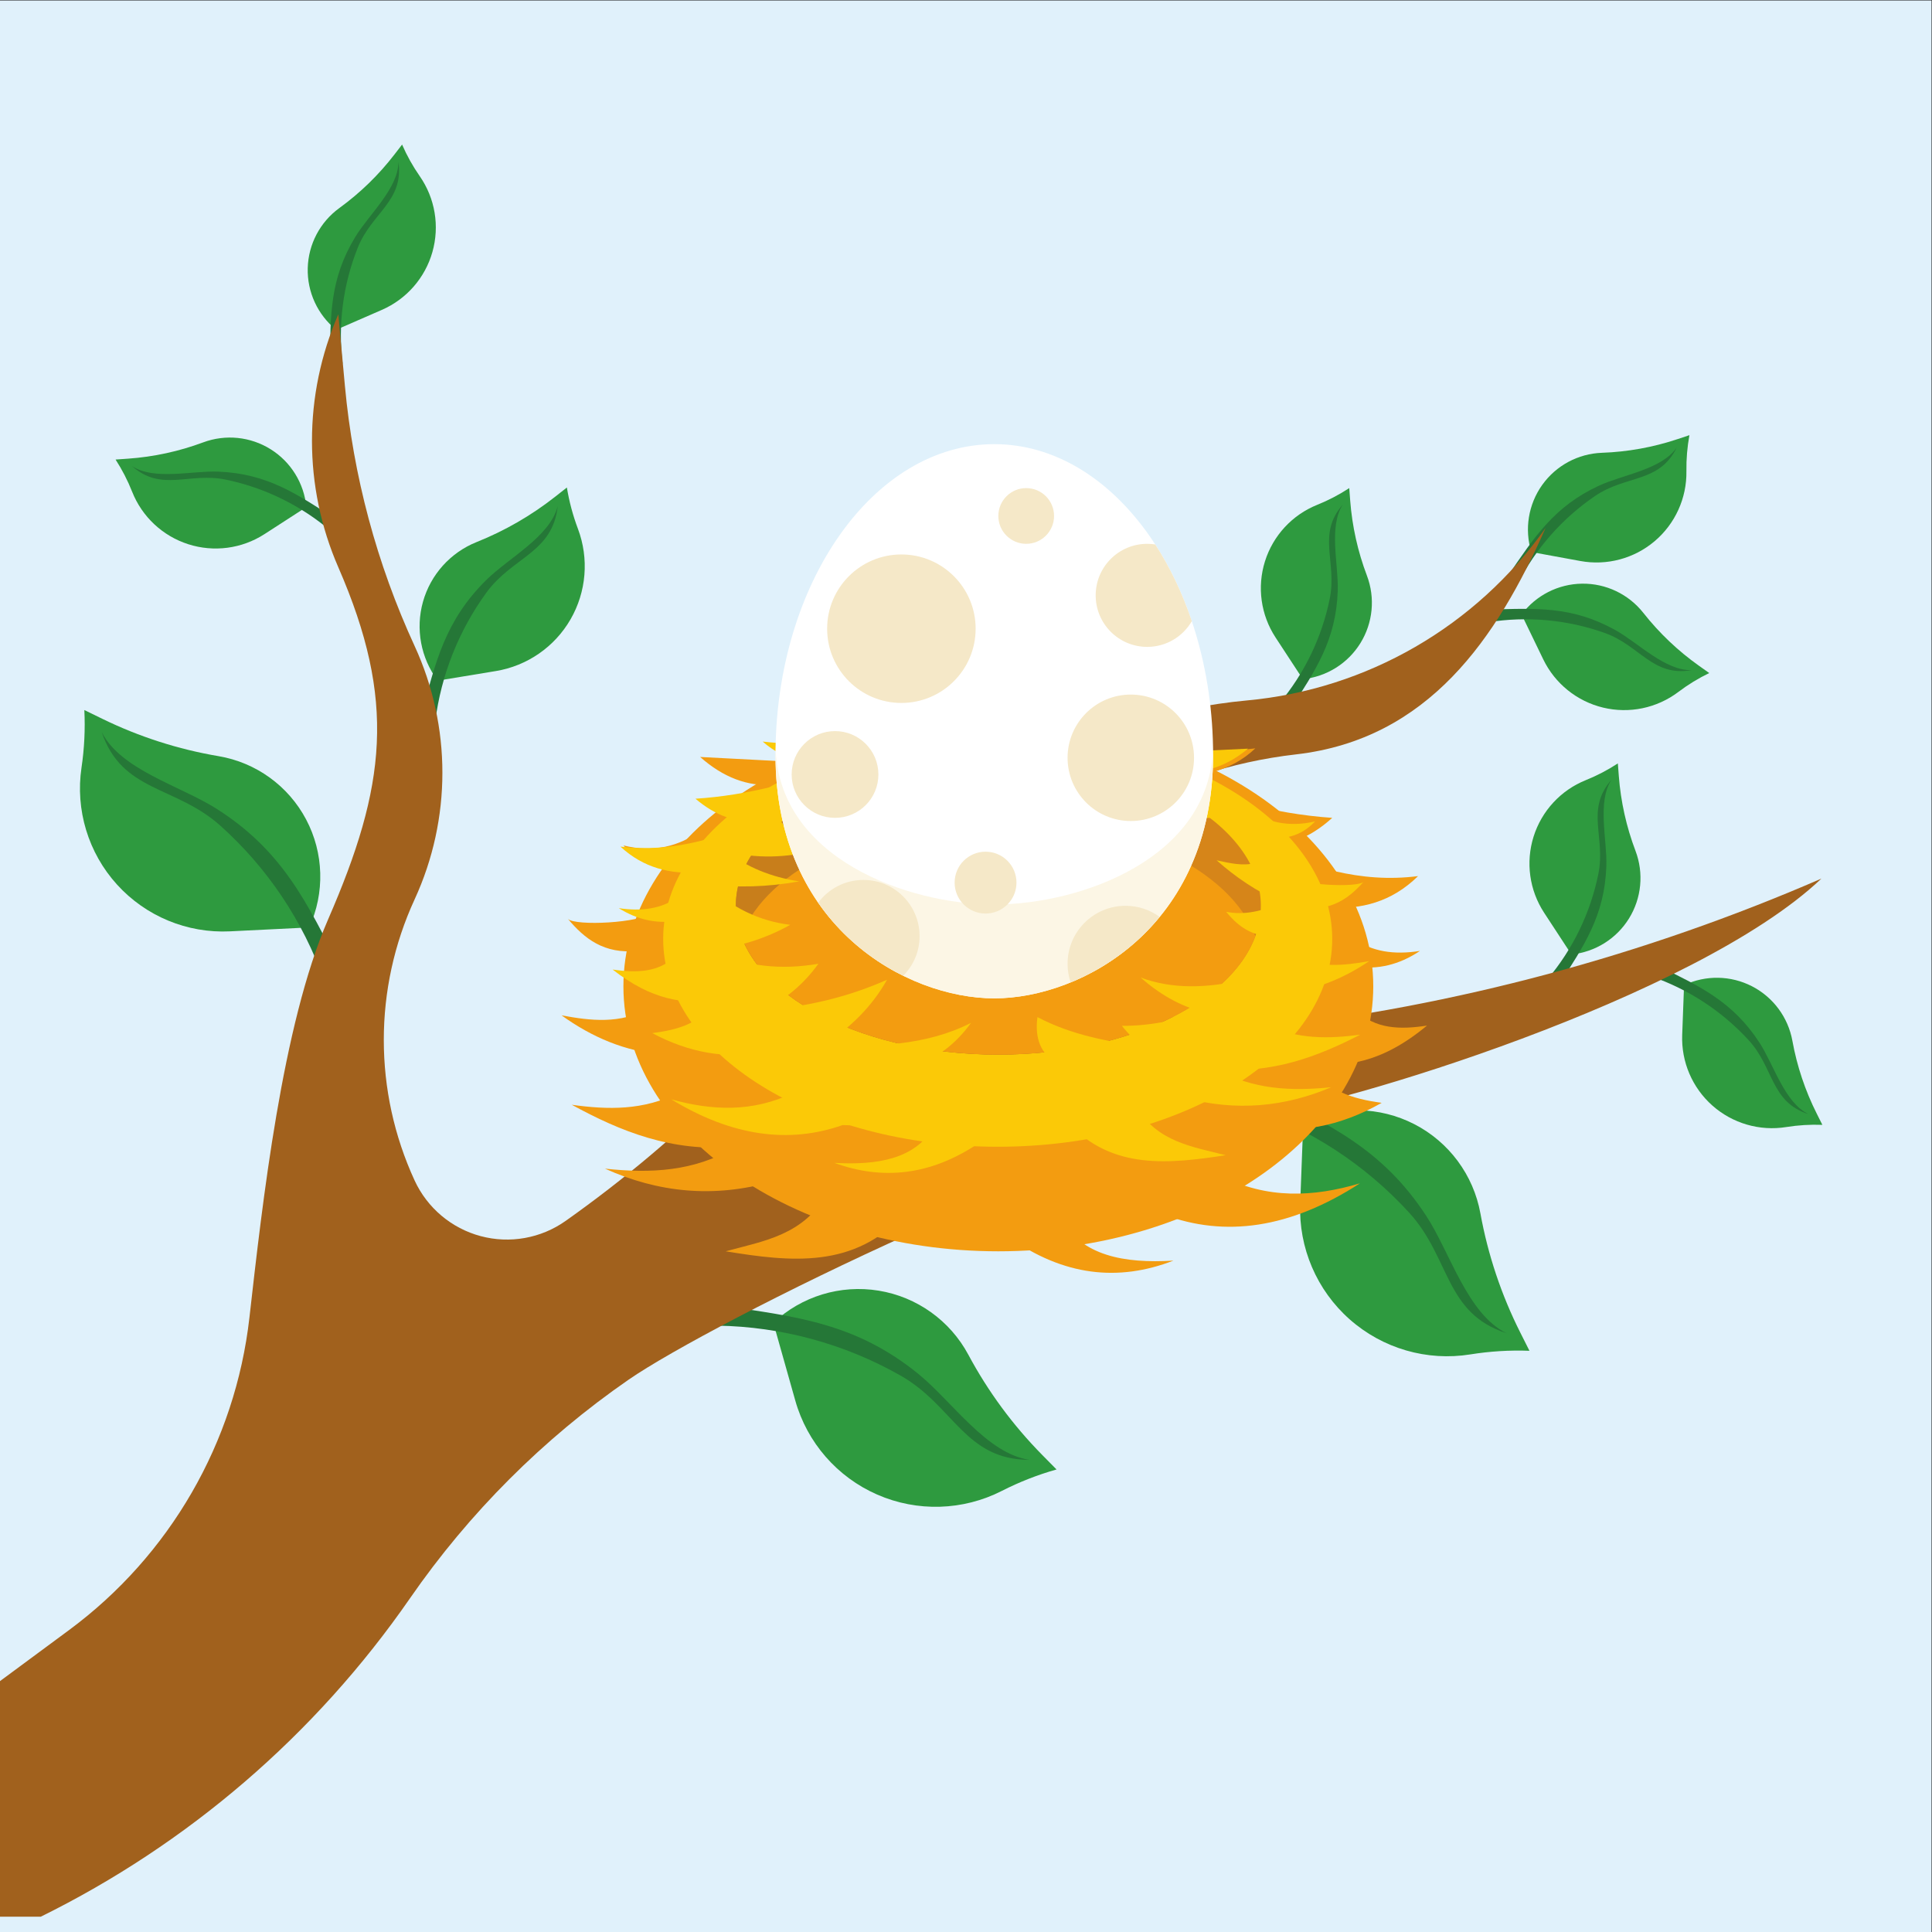 <?xml version="1.0" encoding="UTF-8" standalone="no"?>
<!-- Created with Inkscape (http://www.inkscape.org/) -->

<svg
   version="1.1"
   id="svg2"
   xml:space="preserve"
   width="666.08"
   height="666.08"
   viewBox="0 0 666.08 666.08"
   xmlns="http://www.w3.org/2000/svg"
   xmlns:svg="http://www.w3.org/2000/svg"><rect x="0" y="0" width="666.08" height="666.08" fill="#333333" stroke="none"/><defs
     id="defs6" /><g
     id="g8"
     transform="matrix(1.333,0,0,-1.333,0,666.08)"><path
       d="M 0,0 H 499.558 V 499.559 H 0 V 0"
       style="fill:#e0f1fb;fill-opacity:1;fill-rule:evenodd;stroke:none;stroke-width:0.1"
       id="path12" /><path
       d="m 393.531,340.751 5.614,-11.605 c 3.031,-6.267 8.713,-10.845 15.481,-12.475 6.769,-1.631 13.911,-0.141 19.465,4.058 2.492,1.886 5.166,3.521 7.982,4.883 l -2.65,1.878 c -5.426,3.848 -10.274,8.454 -14.392,13.679 -3.823,4.848 -9.682,7.641 -15.854,7.559 -6.172,-0.082 -11.955,-3.03 -15.646,-7.977"
       style="fill:#2e9a3f;fill-opacity:1;fill-rule:evenodd;stroke:none;stroke-width:0.1"
       id="path14" /><path
       d="m 384.956,341.995 c 12.312,0.408 21.642,0.928 32.764,-5.234 6.021,-3.335 12.968,-10.619 19.845,-10.391 -10.148,-1.805 -13.381,6.368 -22.592,9.635 -9.722,3.448 -20.08,4.352 -30.116,2.741 l 0.099,3.249"
       style="fill:#257737;fill-opacity:1;fill-rule:evenodd;stroke:none;stroke-width:0.1"
       id="path16" /><path
       d="m 336.956,324.035 -7.059,10.787 c -3.813,5.825 -4.813,13.053 -2.728,19.695 2.088,6.642 7.04,11.999 13.499,14.598 2.901,1.168 5.68,2.617 8.295,4.33 l 0.246,-3.238 c 0.506,-6.634 1.961,-13.16 4.32,-19.381 2.189,-5.771 1.568,-12.233 -1.68,-17.483 -3.247,-5.249 -8.751,-8.689 -14.893,-9.308"
       style="fill:#2e9a3f;fill-opacity:1;fill-rule:evenodd;stroke:none;stroke-width:0.1"
       id="path18" /><path
       d="m 333.609,316.043 c 6.687,10.346 11.935,18.077 12.379,30.786 0.238,6.877 -2.431,16.583 1.305,22.361 -6.77,-7.771 -1.427,-14.749 -3.368,-24.329 -2.049,-10.109 -6.605,-19.455 -13.154,-27.23 l 2.838,-1.588"
       style="fill:#257737;fill-opacity:1;fill-rule:evenodd;stroke:none;stroke-width:0.1"
       id="path20" /><path
       d="m 200.011,157.569 5.68,-20.127 c 3.066,-10.87 10.845,-19.793 21.193,-24.316 10.349,-4.522 22.181,-4.169 32.241,0.966 4.518,2.305 9.252,4.16 14.133,5.537 l -3.699,3.751 c -7.578,7.685 -14.015,16.417 -19.113,25.929 -4.731,8.825 -13.298,14.949 -23.18,16.566 -9.883,1.62 -19.956,-1.451 -27.255,-8.306"
       style="fill:#2e9a3f;fill-opacity:1;fill-rule:evenodd;stroke:none;stroke-width:0.1"
       id="path22" /><path
       d="m 186.667,161.987 c 19.782,-2.838 34.833,-4.653 50.854,-17.648 8.669,-7.032 17.702,-20.636 28.752,-22.221 -16.721,-0.007 -19.567,13.964 -33.356,21.794 -14.552,8.26 -30.841,12.641 -47.328,12.911 l 1.078,5.164"
       style="fill:#257737;fill-opacity:1;fill-rule:evenodd;stroke:none;stroke-width:0.1"
       id="path24" /><path
       d="m 337.069,209.414 -0.791,-21.067 c -0.426,-11.377 4.268,-22.347 12.794,-29.892 8.527,-7.545 19.985,-10.872 31.226,-9.065 5.049,0.812 10.164,1.124 15.274,0.932 l -2.386,4.745 c -4.888,9.721 -8.356,20.091 -10.299,30.795 -1.803,9.932 -8.123,18.461 -17.1,23.076 -8.979,4.615 -19.593,4.791 -28.718,0.476"
       style="fill:#2e9a3f;fill-opacity:1;fill-rule:evenodd;stroke:none;stroke-width:0.1"
       id="path26" /><path
       d="m 325.637,217.788 c 18.097,-8.853 31.972,-15.257 43.312,-32.688 6.137,-9.433 10.586,-25.281 20.693,-30.226 -16.041,5.177 -14.441,19.459 -25.243,31.243 -11.398,12.435 -25.664,21.684 -41.398,27.053 l 2.636,4.618"
       style="fill:#257737;fill-opacity:1;fill-rule:evenodd;stroke:none;stroke-width:0.1"
       id="path28" /><path
       d="m 435.559,244.893 -0.483,-12.882 c -0.261,-6.957 2.61,-13.664 7.823,-18.278 5.214,-4.613 12.222,-6.649 19.095,-5.544 3.087,0.496 6.215,0.687 9.339,0.57 l -1.458,2.901 c -2.99,5.944 -5.111,12.286 -6.298,18.831 -1.102,6.074 -4.968,11.289 -10.457,14.112 -5.491,2.821 -11.98,2.93 -17.561,0.29"
       style="fill:#2e9a3f;fill-opacity:1;fill-rule:evenodd;stroke:none;stroke-width:0.1"
       id="path30" /><path
       d="m 428.57,250.014 c 11.064,-5.413 19.549,-9.329 26.483,-19.988 3.753,-5.768 6.473,-15.46 12.654,-18.484 -9.809,3.166 -8.831,11.899 -15.436,19.105 -6.969,7.603 -15.693,13.261 -25.313,16.544 l 1.612,2.823"
       style="fill:#257737;fill-opacity:1;fill-rule:evenodd;stroke:none;stroke-width:0.1"
       id="path32" /><path
       d="m 406.425,252.83 -7.059,10.788 c -3.812,5.825 -4.812,13.052 -2.726,19.694 2.086,6.643 7.04,11.999 13.498,14.599 2.901,1.167 5.679,2.617 8.296,4.33 l 0.246,-3.239 c 0.505,-6.633 1.959,-13.16 4.319,-19.381 2.188,-5.771 1.567,-12.232 -1.679,-17.481 -3.247,-5.251 -8.753,-8.69 -14.895,-9.31"
       style="fill:#2e9a3f;fill-opacity:1;fill-rule:evenodd;stroke:none;stroke-width:0.1"
       id="path34" /><path
       d="m 403.079,244.839 c 6.687,10.345 11.934,18.076 12.378,30.785 0.24,6.877 -2.43,16.583 1.306,22.362 -6.771,-7.772 -1.428,-14.75 -3.368,-24.329 -2.049,-10.109 -6.604,-19.455 -13.153,-27.23 l 2.837,-1.588"
       style="fill:#257737;fill-opacity:1;fill-rule:evenodd;stroke:none;stroke-width:0.1"
       id="path36" /><path
       d="m 396.053,356.913 12.681,-2.325 c 6.848,-1.256 13.897,0.623 19.212,5.122 5.313,4.497 8.332,11.141 8.222,18.102 -0.046,3.126 0.212,6.249 0.778,9.324 l -3.082,-1.027 c -6.31,-2.106 -12.89,-3.296 -19.538,-3.532 -6.17,-0.22 -11.885,-3.297 -15.465,-8.326 -3.58,-5.028 -4.617,-11.436 -2.808,-17.338"
       style="fill:#2e9a3f;fill-opacity:1;fill-rule:evenodd;stroke:none;stroke-width:0.1"
       id="path38" /><path
       d="m 389.985,350.73 c 6.943,10.175 12.035,18.01 23.579,23.345 6.246,2.886 16.228,4.189 20.106,9.873 -4.539,-9.254 -13.043,-7.035 -21.121,-12.537 -8.524,-5.808 -15.373,-13.631 -20.002,-22.681 l -2.562,2"
       style="fill:#257737;fill-opacity:1;fill-rule:evenodd;stroke:none;stroke-width:0.1"
       id="path40" /><path
       d="m 79.231,368.54 -10.827,-6.998 c -5.847,-3.778 -13.079,-4.737 -19.71,-2.613 -6.63,2.124 -11.958,7.108 -14.521,13.582 -1.15,2.907 -2.585,5.693 -4.282,8.319 l 3.24,0.229 c 6.636,0.467 13.171,1.884 19.405,4.207 5.784,2.156 12.242,1.498 17.473,-1.779 5.231,-3.278 8.639,-8.803 9.223,-14.947"
       style="fill:#2e9a3f;fill-opacity:1;fill-rule:evenodd;stroke:none;stroke-width:0.1"
       id="path42" /><path
       d="m 87.203,365.147 c -10.307,6.747 -18.008,12.039 -30.714,12.555 -6.875,0.278 -16.596,-2.335 -22.354,1.434 7.732,-6.815 14.741,-1.513 24.31,-3.508 10.097,-2.107 19.417,-6.716 27.154,-13.309 l 1.604,2.828"
       style="fill:#257737;fill-opacity:1;fill-rule:evenodd;stroke:none;stroke-width:0.1"
       id="path44" /><path
       d="m 79.967,259.818 -20.483,-1.012 c -11.061,-0.545 -21.785,3.896 -29.223,12.102 -7.438,8.206 -10.804,19.314 -9.177,30.268 0.731,4.92 0.975,9.9 0.731,14.867 l 4.643,-2.266 c 9.51,-4.642 19.637,-7.896 30.072,-9.663 9.682,-1.639 18.05,-7.688 22.643,-16.368 4.592,-8.68 4.886,-19.002 0.794,-27.928"
       style="fill:#2e9a3f;fill-opacity:1;fill-rule:evenodd;stroke:none;stroke-width:0.1"
       id="path46" /><path
       d="m 88.243,248.795 c -8.82,17.501 -15.208,30.922 -32.295,41.753 -9.246,5.861 -24.713,10.005 -29.639,19.781 5.22,-15.544 19.095,-13.825 30.68,-24.194 12.226,-10.945 21.388,-24.716 26.791,-39.957 l 4.462,2.617"
       style="fill:#257737;fill-opacity:1;fill-rule:evenodd;stroke:none;stroke-width:0.1"
       id="path48" /><path
       d="m 86.942,414.389 11.818,5.151 c 6.382,2.78 11.182,8.276 13.079,14.974 1.897,6.699 0.693,13.895 -3.283,19.61 -1.785,2.566 -3.314,5.303 -4.563,8.169 l -1.982,-2.572 c -4.059,-5.271 -8.854,-9.931 -14.238,-13.839 -4.995,-3.627 -8.019,-9.37 -8.182,-15.542 -0.163,-6.17 2.554,-12.066 7.35,-15.951"
       style="fill:#2e9a3f;fill-opacity:1;fill-rule:evenodd;stroke:none;stroke-width:0.1"
       id="path50" /><path
       d="m 85.358,405.871 c 0.081,12.318 -0.069,21.661 6.53,32.532 3.57,5.883 11.125,12.535 11.169,19.416 1.401,-10.211 -6.894,-13.117 -10.523,-22.192 -3.83,-9.577 -5.145,-19.891 -3.932,-29.984 l -3.243,0.228"
       style="fill:#257737;fill-opacity:1;fill-rule:evenodd;stroke:none;stroke-width:0.1"
       id="path52" /><path
       d="m 113.202,323.647 15.033,2.478 c 8.118,1.339 15.209,6.246 19.324,13.371 4.114,7.126 4.817,15.72 1.917,23.42 -1.302,3.459 -2.261,7.037 -2.861,10.683 l -3.017,-2.374 c -6.179,-4.863 -13.022,-8.814 -20.323,-11.734 -6.775,-2.709 -11.902,-8.414 -13.876,-15.438 -1.974,-7.023 -0.568,-14.565 3.803,-20.406"
       style="fill:#2e9a3f;fill-opacity:1;fill-rule:evenodd;stroke:none;stroke-width:0.1"
       id="path54" /><path
       d="m 108.92,314.345 c 3.66,14.091 6.195,24.84 16.904,35.385 5.795,5.706 16.377,11.142 18.421,19.014 -1.351,-12.107 -11.698,-13.034 -18.484,-22.382 -7.163,-9.865 -11.657,-21.302 -13.191,-33.218 l -3.65,1.201"
       style="fill:#257737;fill-opacity:1;fill-rule:evenodd;stroke:none;stroke-width:0.1"
       id="path56" /><path
       d="m 0,64.89 17.842,13.188 c 26.105,19.295 43.011,48.577 46.669,80.833 3.355,29.585 8.461,75.684 20.346,102.982 15.031,34.52 17.674,56.555 2.644,91.074 -9.083,20.86 -9.083,44.558 0,65.418 l 1.706,-18.502 c 2.147,-23.283 8.242,-46.032 18.025,-67.269 9.581,-20.8 9.581,-44.75 0,-65.551 -10.624,-23.063 -10.624,-49.622 0,-72.687 3.269,-7.095 9.527,-12.371 17.073,-14.394 7.547,-2.022 15.604,-0.582 21.983,3.93 30.159,21.328 56.466,47.634 77.793,77.793 22.922,32.414 58.881,53.174 98.414,56.818 31.029,2.861 59.254,19.157 77.246,44.599 -12.572,-28.45 -30.249,-54.625 -64.554,-58.551 -33.706,-3.858 -64.302,-21.523 -84.497,-48.785 -4.109,-5.548 -7.573,-11.546 -10.323,-17.881 -5.877,-13.534 4.676,-23.096 18.21,-17.219 20.649,8.965 45.815,10.529 68.18,13.089 49.754,5.693 98.391,18.726 144.327,38.672 -32.665,-30.97 -125.059,-58.98 -146.237,-61.272 -42.17,-4.563 -141.056,-53.638 -162.291,-68.34 C 140.48,127.552 121.34,108.413 106.057,86.337 81.445,50.787 48.425,22.647 10.56,3.964 H 0 V 64.89"
       style="fill:#a1611d;fill-opacity:1;fill-rule:evenodd;stroke:none;stroke-width:0.1"
       id="path58" /><path
       d="m 350.243,256.844 c 4.572,-3.246 10.238,-4.192 17.015,-3.099 -5.507,-3.692 -11.013,-4.828 -16.52,-4.111 0,-3.745 0,-7.49 0,-11.234 4.805,-4.85 11.326,-5.069 18.338,-3.965 -11.682,-9.708 -21.089,-10.848 -29.902,-9.746 3.621,-7.247 10.618,-9.183 18.172,-10.242 -10.889,-6.186 -21.779,-8.162 -32.669,-6.046 -2.986,-4.263 -5.973,-8.525 -8.961,-12.787 12.005,-6.131 24.009,-5.546 36.014,-1.983 -18.063,-11.707 -34.918,-14.009 -50.717,-8.095 -8.92,-0.33 -17.841,-0.661 -26.762,-0.991 5.553,-9.646 16.414,-11.681 29.239,-10.902 -14.206,-5.506 -28.413,-4.022 -42.62,6.111 -8.975,2.038 -17.952,4.076 -26.927,6.114 -12.828,-14.398 -29.432,-12.578 -46.255,-9.815 9.844,2.695 20.239,4.122 26.432,15.265 -4.737,0.936 -9.472,1.874 -14.207,2.809 -15.404,-4.424 -29.807,-2.844 -43.448,3.304 11.733,-1.271 23.214,-0.785 33.845,5.661 -16.566,-1.465 -29.836,3.99 -42.435,10.859 9.309,-1.299 18.579,-1.521 27.667,3.138 -1.341,3.279 -2.682,6.556 -4.022,9.833 -9.825,0.791 -18.446,4.52 -26.289,10.157 7.544,-1.398 15.09,-2.325 22.633,1.817 -0.991,4.949 -1.983,9.899 -2.974,14.849 -8.695,-0.877 -13.727,3.193 -18.007,8.279 1.898,-1.91 19.121,-1.056 21.642,1.652 2.338,4.13 4.677,8.259 7.017,12.39 -6.499,-1.065 -10.895,1.172 -14.307,4.955 7.8,-1.929 14.414,-0.273 20.174,3.965 6.195,3.906 12.388,7.811 18.583,11.717 -6.665,-0.462 -12.969,1.937 -18.912,7.202 10.257,-0.534 20.515,-1.067 30.773,-1.601 -2.963,1.942 -4.801,4.707 -2.029,10.84 5.158,-6.081 15.691,-6.616 26.616,-6.747 3.487,1.4 4.289,0.826 7.776,2.226 -6.433,0.415 -11.794,3.851 -12.586,7.42 12.089,-4.821 25.524,-3.686 38.76,-3.435 10.398,-2.195 20.778,-3.908 30.953,0.536 -3.344,-4.615 -8.657,-6.381 -14.867,-6.848 12.811,-0.903 25.612,-1.706 38.201,-0.165 -6.791,-6.425 -14.917,-7.356 -23.168,-7.764 13.513,-4.827 27.328,-9.14 43.051,-10.209 -6.034,-5.485 -12.202,-7.545 -18.459,-7.302 12.595,-5.148 25.408,-9.707 40.661,-7.764 -6.869,-6.752 -14.764,-8.67 -23.176,-8.152 2.219,-2.699 4.438,-5.396 6.657,-8.096"
       style="fill:#f39c10;fill-opacity:1;fill-rule:evenodd;stroke:none;stroke-width:0.1"
       id="path60" /><path
       d="m 258.206,176.053 c 53.41,0 96.971,30.793 96.971,68.545 0,37.755 -43.561,68.546 -96.971,68.546 -53.411,0 -96.971,-30.791 -96.971,-68.546 0,-37.752 43.56,-68.545 96.971,-68.545"
       style="fill:#f39c10;fill-opacity:1;fill-rule:evenodd;stroke:none;stroke-width:0.1"
       id="path62" /><path
       d="m 258.041,203.093 c 47.654,0 86.521,24.147 86.521,53.751 0,29.606 -38.867,53.752 -86.521,53.752 -47.654,0 -86.521,-24.146 -86.521,-53.752 0,-29.604 38.867,-53.751 86.521,-53.751"
       style="fill:#fbc907;fill-opacity:1;fill-rule:evenodd;stroke:none;stroke-width:0.1"
       id="path64" /><path
       d="m 174.909,267.355 c -3.997,-2.671 -8.949,-3.447 -14.874,-2.55 4.814,-3.035 9.628,-3.969 14.442,-3.38 0,-3.079 0,-6.16 0,-9.24 -4.201,-3.988 -9.901,-4.169 -16.03,-3.261 10.21,-7.984 18.434,-8.922 26.137,-8.015 -3.165,-5.96 -9.28,-7.554 -15.885,-8.424 9.52,-5.088 19.039,-6.713 28.559,-4.972 2.612,-3.506 5.223,-7.013 7.833,-10.517 -10.494,-5.041 -20.987,-4.562 -31.481,-1.631 15.789,-9.629 30.523,-11.522 44.334,-6.658 7.798,-0.271 15.595,-0.543 23.395,-0.815 -4.855,-7.934 -14.349,-9.607 -25.561,-8.967 12.42,-4.527 24.839,-3.307 37.258,5.028 7.845,1.675 15.692,3.351 23.539,5.027 11.214,-11.842 25.727,-10.345 40.434,-8.071 -8.606,2.215 -17.692,3.39 -23.105,12.553 4.139,0.771 8.279,1.54 12.419,2.311 13.466,-3.64 26.055,-2.34 37.98,2.717 -10.256,-1.045 -20.292,-0.646 -29.586,4.656 14.481,-1.204 26.082,3.283 37.096,8.932 -8.138,-1.07 -16.241,-1.252 -24.186,2.581 1.172,2.695 2.344,5.391 3.515,8.087 8.588,0.65 16.125,3.717 22.981,8.353 -6.594,-1.149 -13.19,-1.913 -19.785,1.495 0.868,4.069 1.734,8.14 2.6,12.211 7.601,-0.721 12.001,2.627 15.741,6.81 -1.659,-1.572 -16.714,-0.869 -18.918,1.358 -2.045,3.397 -4.089,6.794 -6.134,10.191 5.68,-0.876 9.523,0.963 12.506,4.076 -6.818,-1.587 -12.6,-0.226 -17.635,3.26 -5.415,3.212 -10.83,6.425 -16.244,9.637 5.827,-0.38 11.337,1.592 16.532,5.923 -8.967,-0.439 -17.933,-0.877 -26.901,-1.316 2.591,1.597 4.198,3.87 1.774,8.915 -4.51,-5.002 -13.717,-5.442 -23.267,-5.549 -3.048,1.151 -3.749,0.679 -6.797,1.83 5.623,0.342 10.31,3.168 11.001,6.103 -10.566,-3.965 -22.312,-3.032 -33.882,-2.825 -9.089,-1.805 -18.164,-3.214 -27.059,0.441 2.925,-3.796 7.568,-5.248 12.997,-5.632 -11.199,-0.743 -22.389,-1.404 -33.394,-0.136 5.937,-5.284 13.039,-6.05 20.253,-6.385 -11.812,-3.97 -23.89,-7.518 -37.636,-8.397 5.277,-4.511 10.668,-6.206 16.138,-6.006 -11.009,-4.234 -22.212,-7.983 -35.545,-6.385 6.006,-5.554 12.907,-7.13 20.261,-6.704 -1.94,-2.22 -3.88,-4.44 -5.82,-6.659"
       style="fill:#fbc907;fill-opacity:1;fill-rule:evenodd;stroke:none;stroke-width:0.1"
       id="path66" /><path
       d="m 258.206,226.922 c 37.395,0 67.895,17.291 67.895,38.492 0,21.2 -30.5,38.491 -67.895,38.491 -37.396,0 -67.896,-17.291 -67.896,-38.491 0,-21.201 30.5,-38.492 67.896,-38.492"
       style="fill:#d68519;fill-opacity:1;fill-rule:evenodd;stroke:none;stroke-width:0.1"
       id="path68" /><path
       d="m 303.49,236.737 c -12.014,-6.103 -27.883,-9.815 -45.284,-9.815 -37.498,0 -67.896,17.234 -67.896,38.492 0,15.857 16.915,29.473 41.072,35.368 -13.878,-7.047 -22.614,-17.283 -22.614,-28.678 0,-21.257 30.398,-38.49 67.897,-38.49 9.528,0 18.596,1.113 26.825,3.123"
       style="fill:#c87e1b;fill-opacity:1;fill-rule:evenodd;stroke:none;stroke-width:0.1"
       id="path70" /><path
       d="m 324.677,257.54 c -6.41,-17.482 -33.734,-30.618 -66.471,-30.618 -32.737,0 -60.062,13.136 -66.472,30.618 6.41,17.481 33.735,30.618 66.472,30.618 32.737,0 60.061,-13.137 66.471,-30.618"
       style="fill:#f39c10;fill-opacity:1;fill-rule:evenodd;stroke:none;stroke-width:0.1"
       id="path72" /><path
       d="m 205.454,293.498 c -2.126,0.416 -4.25,0.833 -6.374,1.25 -6.204,-5.981 -12.407,-11.962 -18.609,-17.945 -1.644,-7.885 -3.286,-15.771 -4.929,-23.658 6.479,-8.74 12.958,-17.482 19.438,-26.223 19.056,-6.173 38.112,-12.347 57.169,-18.521 21.414,4.016 42.827,8.033 64.242,12.051 6.252,10.139 12.504,20.279 18.754,30.419 -1.788,11.194 -3.578,22.386 -5.367,33.58 -9.671,6.032 -19.342,12.063 -29.012,18.095 -12.297,2.026 -24.593,4.051 -36.89,6.077 -14.73,-1.195 -29.46,-2.39 -44.191,-3.585 -2.84,-2.979 -5.681,-5.96 -8.52,-8.94 5.3,-2.966 11.826,-3.885 19.492,-2.891 -2.916,2.437 -3.444,6.069 -2.395,10.49 6.343,-2.516 13.191,-4.091 21.517,-2.915 -1.928,0.528 -3.891,1.021 -2.437,4.897 4.764,-1.239 9.527,-2.477 14.289,-3.716 -0.219,1.018 -0.439,2.037 -0.66,3.055 2.395,-1.412 4.79,-2.824 7.187,-4.236 -0.249,1.825 -0.496,3.65 -0.744,5.475 2.836,-2.395 5.671,-4.79 8.507,-7.186 0,1.612 0,3.222 0,4.834 4.516,-1.041 9.032,-2.082 13.546,-3.123 -2.615,-0.57 -5.23,-1.14 -7.846,-1.711 5.837,-0.11 11.674,-0.22 17.511,-0.33 -2.973,-1.377 -5.947,-2.753 -8.92,-4.13 7.681,-0.413 15.363,-0.826 23.044,-1.239 -1.542,-1.738 -3.083,-3.477 -4.625,-5.214 3.525,0 7.049,0 10.573,0 1.825,-3.88 3.648,-7.758 5.473,-11.637 -3.057,-0.914 -6.516,-0.099 -10.016,0.661 4.837,-4.307 10.305,-8.028 16.684,-10.902 -4.685,-2.258 -9.411,-3.337 -14.207,-2.428 2.666,-3.287 5.87,-5.78 10.408,-6.312 -1.873,-3.722 -3.745,-7.445 -5.617,-11.167 -9.921,-2.407 -18.987,-2.489 -26.927,0.496 5.614,-4.953 11.427,-7.96 17.429,-9.169 -7.362,-1.492 -14.659,-3.437 -22.26,-3.324 1.672,-2.191 3.656,-4.068 6.153,-5.431 -9.666,1.312 -19.219,3.051 -28.002,7.681 -0.765,-5.639 0.985,-9.393 4.626,-11.729 -12.073,-0.247 -24.146,-0.495 -36.22,-0.744 5.886,1.957 10.621,5.726 14.414,10.986 -11.591,-5.928 -24.855,-6.242 -38.326,-5.864 7.073,4.504 12.722,10.089 16.602,17.015 -9.873,-4.404 -20.495,-6.967 -31.801,-7.846 5.343,2.718 10.132,6.505 14.042,11.976 -9.564,-1.647 -18.74,-0.758 -27.423,3.325 6.855,1.224 13.63,3.058 20.155,6.752 -8.052,0.944 -15.242,4.511 -21.641,10.49 7.771,-0.923 15.742,-0.755 23.953,0.744 -7.287,1.114 -13.555,3.676 -18.75,7.765 7.513,-1.918 15.422,-1.745 23.706,0.413 -5.384,2.379 -9.705,5.687 -11.564,11.15 1.785,0.812 3.572,1.626 5.359,2.439"
       style="fill:#fbc907;fill-opacity:1;fill-rule:evenodd;stroke:none;stroke-width:0.1"
       id="path74" /><path
       d="m 257.163,384.811 c 31.254,0 56.589,-36.006 56.589,-80.422 0,-44.416 -33.925,-62.912 -56.589,-62.912 -22.664,0 -56.59,18.496 -56.59,62.912 0,44.416 25.336,80.422 56.59,80.422"
       style="fill:#ffffff;fill-opacity:1;fill-rule:evenodd;stroke:none;stroke-width:0.1"
       id="path76" /><path
       d="m 313.736,306.378 c 0.011,-0.661 0.016,-1.324 0.016,-1.989 0,-44.416 -33.925,-62.912 -56.589,-62.912 -22.664,0 -56.59,18.496 -56.59,62.912 0,0.665 0.006,1.328 0.017,1.989 0.744,-28.664 34.162,-40.626 56.573,-40.626 22.41,0 55.827,11.962 56.573,40.626"
       style="fill:#fcf6e5;fill-opacity:1;fill-rule:evenodd;stroke:none;stroke-width:0.1"
       id="path78" /><path
       d="m 233.131,356.283 c 10.606,0 19.203,-8.598 19.203,-19.203 0,-10.605 -8.597,-19.203 -19.203,-19.203 -10.605,0 -19.203,8.598 -19.203,19.203 0,10.605 8.598,19.203 19.203,19.203 z m 32.281,17.162 c 3.979,0 7.206,-3.226 7.206,-7.206 0,-3.98 -3.227,-7.207 -7.206,-7.207 -3.98,0 -7.206,3.227 -7.206,7.207 0,3.98 3.226,7.206 7.206,7.206 z m 27.054,-53.4 c 9.032,0 16.352,-7.321 16.352,-16.352 0,-9.032 -7.32,-16.354 -16.352,-16.354 -9.032,0 -16.353,7.322 -16.353,16.354 0,9.031 7.321,16.352 16.353,16.352 z m -37.567,-40.639 c 4.417,0 7.998,-3.58 7.998,-7.997 0,-4.418 -3.581,-8 -7.998,-8 -4.419,0 -7.999,3.582 -7.999,8 0,4.417 3.58,7.997 7.999,7.997 z m -21.293,-32.089 c -8.161,4.038 -16,10.251 -21.992,18.892 2.648,3.577 6.898,5.895 11.69,5.895 8.027,0 14.535,-6.507 14.535,-14.535 0,-4.001 -1.617,-7.623 -4.233,-10.252 z m 66.329,15.217 c -6.55,-7.985 -14.745,-13.547 -23.026,-16.94 -0.516,1.516 -0.796,3.141 -0.796,4.83 0,8.279 6.712,14.99 14.989,14.99 3.304,0 6.356,-1.069 8.833,-2.88 z m -1.15,96.337 c 3.808,-5.874 7.009,-12.553 9.463,-19.841 -2.307,-3.977 -6.611,-6.653 -11.539,-6.653 -7.361,0 -13.328,5.967 -13.328,13.328 0,7.36 5.967,13.327 13.328,13.327 0.706,0 1.399,-0.055 2.076,-0.161 z m -82.819,-48.275 c 6.197,0 11.219,-5.023 11.219,-11.219 0,-6.197 -5.022,-11.219 -11.219,-11.219 -6.195,0 -11.218,5.022 -11.218,11.219 0,6.196 5.023,11.219 11.218,11.219 v 0"
       style="fill:#f5e8c8;fill-opacity:1;fill-rule:evenodd;stroke:none;stroke-width:0.1"
       id="path80" /></g></svg>

